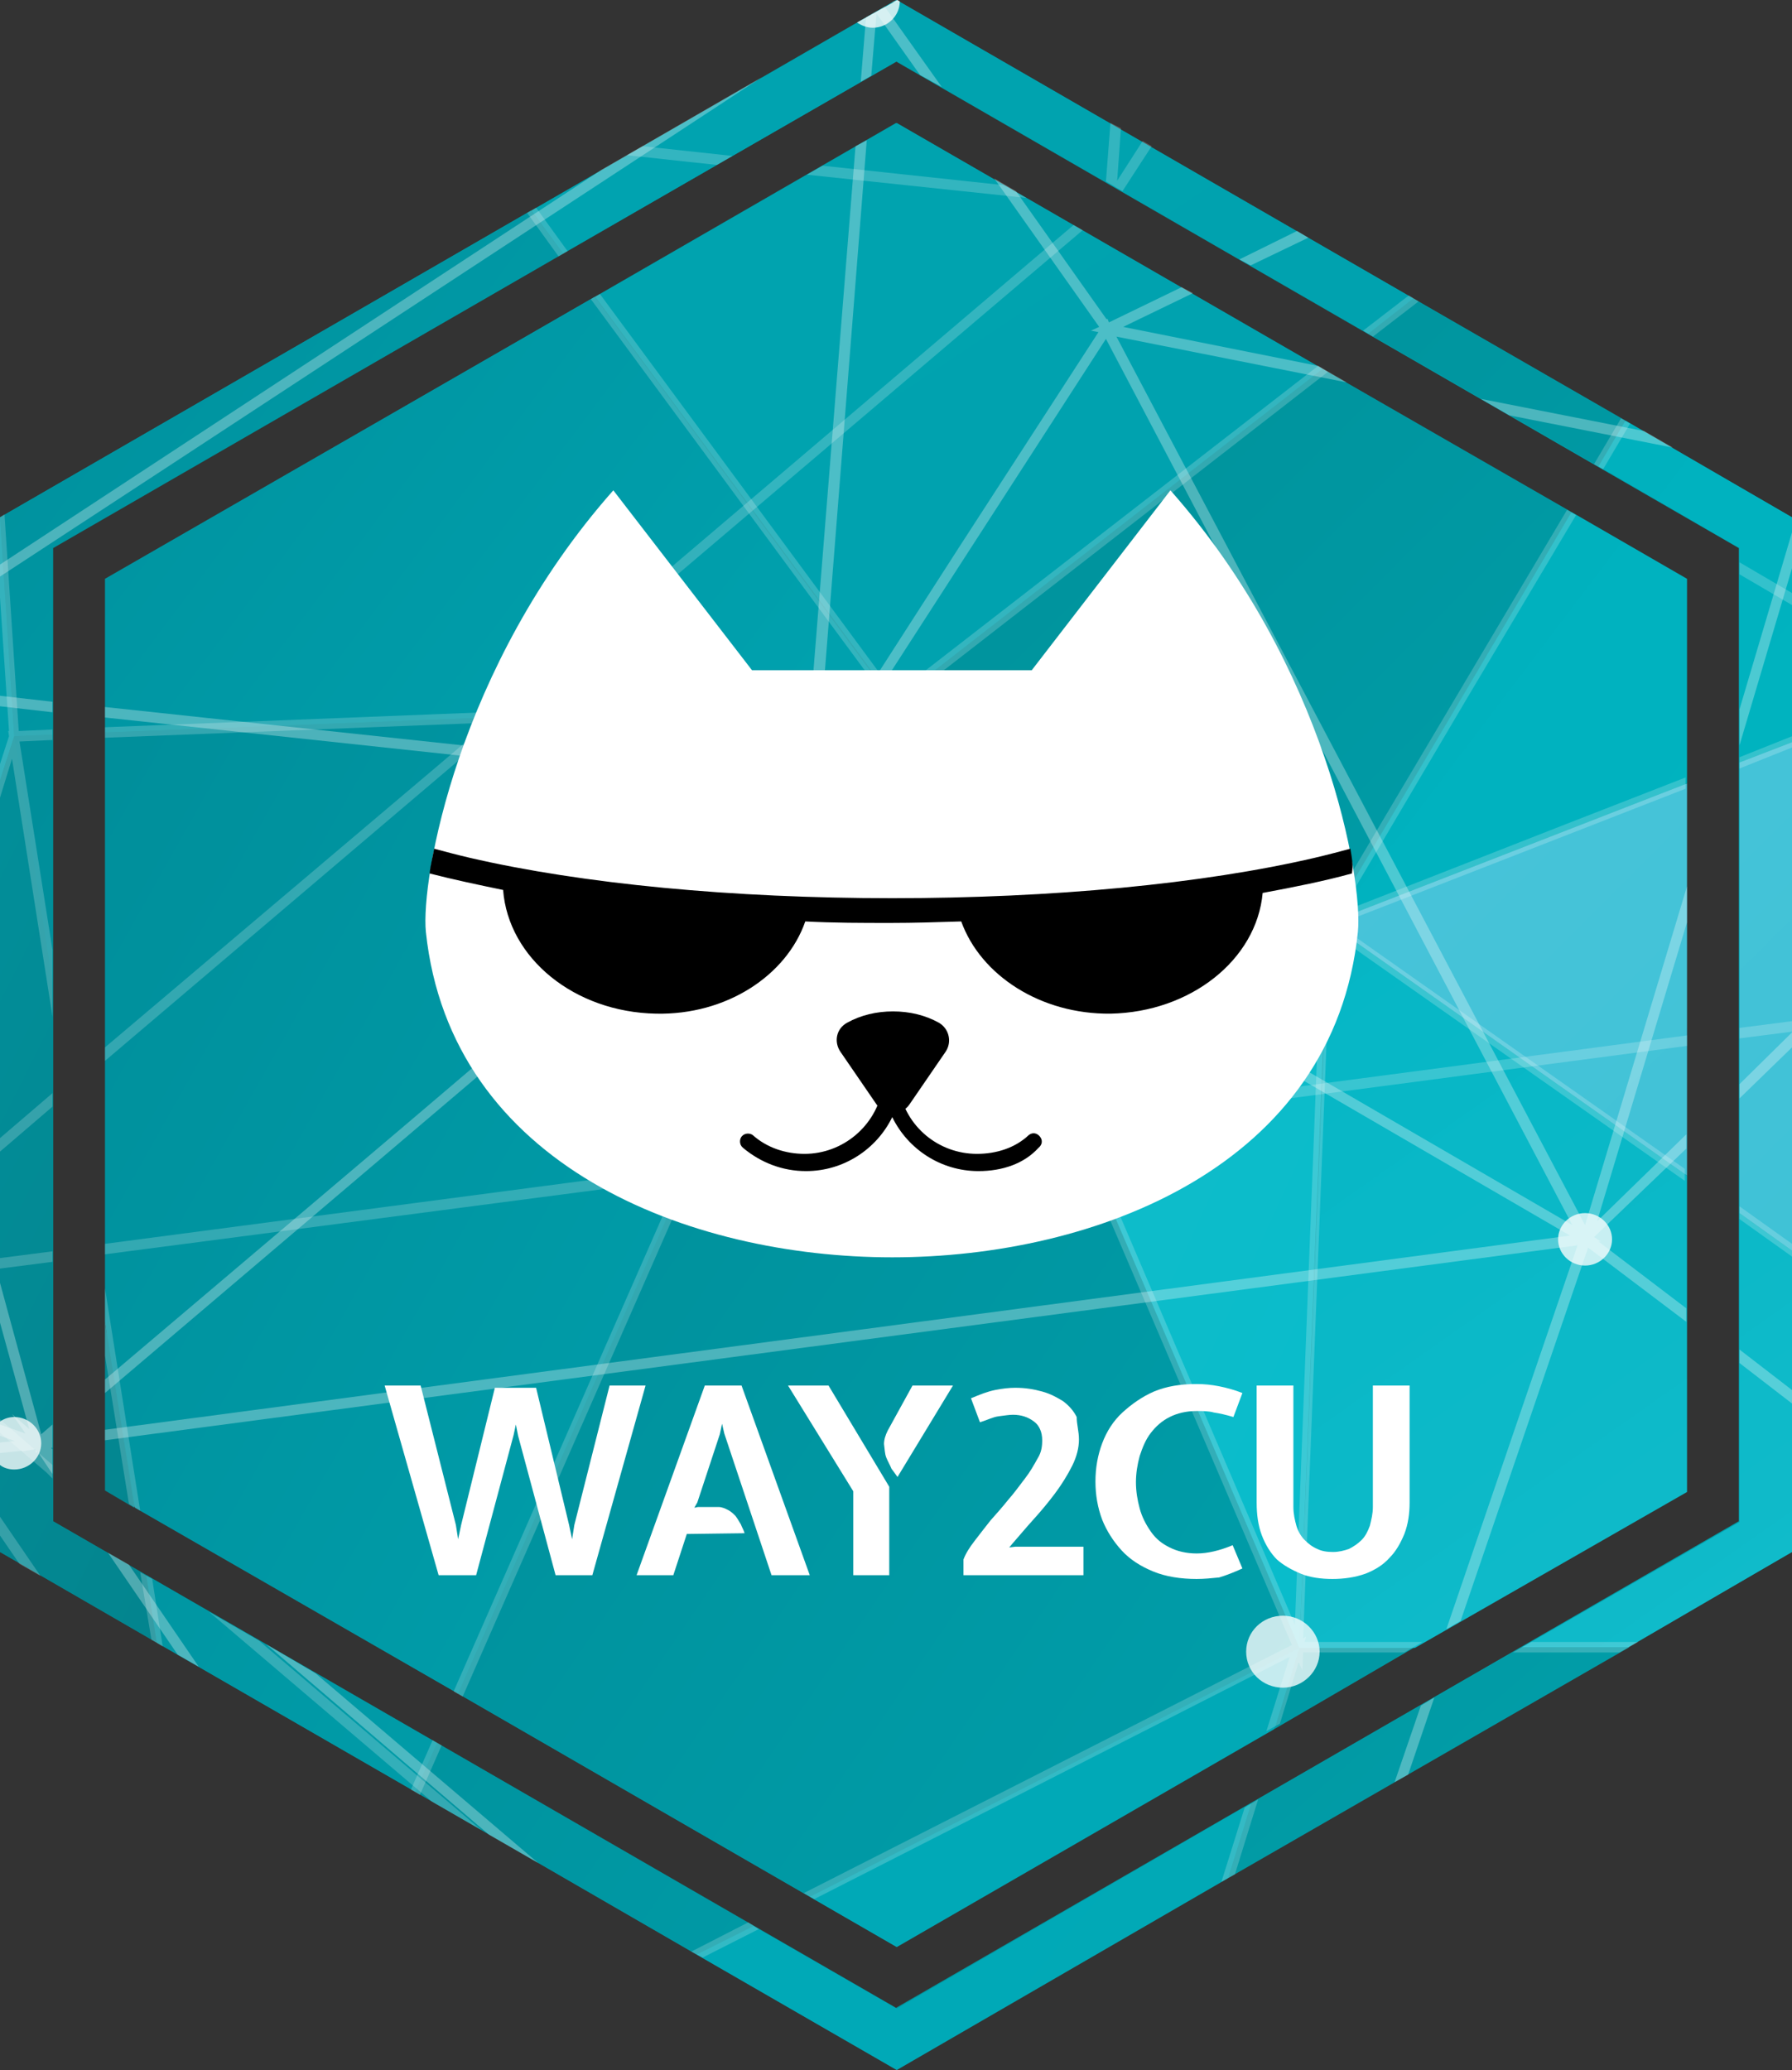 <?xml version="1.0" encoding="utf-8"?>
<!-- Generator: Adobe Illustrator 18.0.0, SVG Export Plug-In . SVG Version: 6.00 Build 0)  -->
<!DOCTYPE svg PUBLIC "-//W3C//DTD SVG 1.1//EN" "http://www.w3.org/Graphics/SVG/1.1/DTD/svg11.dtd">
<svg version="1.1"  xmlns="http://www.w3.org/2000/svg" xmlns:xlink="http://www.w3.org/1999/xlink" x="0px" y="0px"
	 width="239px" height="276.1px" viewBox="1 0.1 239 276.1" enable-background="new 1 0.1 239 276.1" xml:space="preserve">
<rect x="1" y="0.1" width="239" height="276.1" fill="#333333" stroke="none"/>
<g id="Guides" display="none">
</g>
<g>
	<linearGradient id="SVGID_1_" gradientUnits="userSpaceOnUse" x1="1" y1="138.117" x2="240" y2="138.117">
		<stop  offset="0" style="stop-color:#008B93"/>
		<stop  offset="1" style="stop-color:#00A1AD"/>
	</linearGradient>
	<path fill="url(#SVGID_1_)" d="M120.5,0.1L1,69.1v138l119.5,69l119.5-69v-138L120.5,0.1z M232.9,203l-112.4,64.9L8.1,203V73.2
		L120.5,8.3l112.4,64.9V203z M225.8,198.9l-105.3,60.8L15.2,198.9V77.3l105.3-60.8l105.3,60.8V198.9z"/>
	<g>
		<g id="background">
			<g>
				
					<linearGradient id="SVGID_2_" gradientUnits="userSpaceOnUse" x1="-255.941" y1="438.075" x2="-255.519" y2="437.653" gradientTransform="matrix(637 0 0 -414 162987.219 181307.141)">
					<stop  offset="0" style="stop-color:#00A5B1"/>
					<stop  offset="1" style="stop-color:#00A1AE"/>
				</linearGradient>
				<polygon fill="url(#SVGID_2_)" points="177.4,49.3 120.6,16.5 80.4,39.7 120.3,93.7 				"/>
				
					<linearGradient id="SVGID_3_" gradientUnits="userSpaceOnUse" x1="-255.912" y1="438.105" x2="-255.49" y2="437.683" gradientTransform="matrix(637 0 0 -414 162987.219 181307.141)">
					<stop  offset="0" style="stop-color:#00A5B1"/>
					<stop  offset="1" style="stop-color:#00A1AE"/>
				</linearGradient>
				<polygon fill="url(#SVGID_3_)" points="120.6,8.3 183.5,44.6 189.5,39.9 120.6,0.1 71.9,28.2 76.1,33.9 				"/>
				
					<linearGradient id="SVGID_4_" gradientUnits="userSpaceOnUse" x1="-255.83" y1="438.051" x2="-255.408" y2="437.628" gradientTransform="matrix(306 0 0 -425 78249.602 186125.625)">
					<stop  offset="0" style="stop-color:#008591"/>
					<stop  offset="1" style="stop-color:#00A3B0"/>
				</linearGradient>
				<polygon fill="url(#SVGID_4_)" points="80.3,39.7 15,77.3 15,97.8 120.1,93.7 				"/>
				
					<linearGradient id="SVGID_5_" gradientUnits="userSpaceOnUse" x1="-255.841" y1="438.039" x2="-255.419" y2="437.617" gradientTransform="matrix(306 0 0 -425 78249.602 186125.625)">
					<stop  offset="0" style="stop-color:#008591"/>
					<stop  offset="1" style="stop-color:#00A3B0"/>
				</linearGradient>
				<polygon fill="url(#SVGID_5_)" points="8,98.1 8,73.2 76.1,33.9 71.8,28.2 1,69.1 1,69.1 2.9,98.3 				"/>
				
					<linearGradient id="SVGID_6_" gradientUnits="userSpaceOnUse" x1="-255.718" y1="438.697" x2="-255.295" y2="438.275" gradientTransform="matrix(278 0 0 -469 71109.727 205813.266)">
					<stop  offset="0" style="stop-color:#008D99"/>
					<stop  offset="1" style="stop-color:#00A5B2"/>
				</linearGradient>
				<polygon fill="url(#SVGID_6_)" points="15,97.8 15,176.4 19,201.2 62.1,226 120.1,93.7 				"/>
				
					<linearGradient id="SVGID_7_" gradientUnits="userSpaceOnUse" x1="-255.853" y1="438.561" x2="-255.431" y2="438.139" gradientTransform="matrix(278 0 0 -469 71109.727 205813.266)">
					<stop  offset="0" style="stop-color:#008D99"/>
					<stop  offset="1" style="stop-color:#00A5B2"/>
				</linearGradient>
				<polygon fill="url(#SVGID_7_)" points="20.5,210.2 21.9,219.2 56.4,239.1 59.3,232.6 				"/>
				
					<linearGradient id="SVGID_8_" gradientUnits="userSpaceOnUse" x1="-255.793" y1="438.621" x2="-255.371" y2="438.199" gradientTransform="matrix(278 0 0 -469 71109.727 205813.266)">
					<stop  offset="0" style="stop-color:#008D99"/>
					<stop  offset="1" style="stop-color:#00A5B2"/>
				</linearGradient>
				<polygon fill="url(#SVGID_8_)" points="2.8,98.3 8,131.2 8,98.1 				"/>
				
					<linearGradient id="SVGID_9_" gradientUnits="userSpaceOnUse" x1="-255.925" y1="438.651" x2="-255.503" y2="438.229" gradientTransform="matrix(334 0 0 -469 85517.727 205813.266)">
					<stop  offset="0" style="stop-color:#008994"/>
					<stop  offset="1" style="stop-color:#00A1AD"/>
				</linearGradient>
				<polygon fill="url(#SVGID_9_)" points="120.3,93.7 62.1,226 109,253.1 174.3,219.9 				"/>
				
					<linearGradient id="SVGID_10_" gradientUnits="userSpaceOnUse" x1="-256.038" y1="438.538" x2="-255.616" y2="438.116" gradientTransform="matrix(334 0 0 -469 85517.727 205813.266)">
					<stop  offset="0" style="stop-color:#008994"/>
					<stop  offset="1" style="stop-color:#00A1AD"/>
				</linearGradient>
				<polygon fill="url(#SVGID_10_)" points="59.3,232.6 56.4,239.1 93.9,260.8 101.5,257 				"/>
				
					<linearGradient id="SVGID_11_" gradientUnits="userSpaceOnUse" x1="-255.8" y1="439.308" x2="-255.378" y2="438.885" gradientTransform="matrix(334 0 0 -401 85517.727 176325.547)">
					<stop  offset="0" style="stop-color:#00AAB8"/>
					<stop  offset="1" style="stop-color:#01A8B5"/>
				</linearGradient>
				<polygon fill="url(#SVGID_11_)" points="109,253.1 120.6,259.8 171,230.7 174.3,219.9 				"/>
				
					<linearGradient id="SVGID_12_" gradientUnits="userSpaceOnUse" x1="-255.834" y1="439.274" x2="-255.411" y2="438.852" gradientTransform="matrix(334 0 0 -401 85517.727 176325.547)">
					<stop  offset="0" style="stop-color:#00AAB8"/>
					<stop  offset="1" style="stop-color:#01A8B5"/>
				</linearGradient>
				<polygon fill="url(#SVGID_12_)" points="167.9,240.6 120.6,268 101.5,257 93.9,260.8 120.6,276.2 164.8,250.6 				"/>
				
					<linearGradient id="SVGID_13_" gradientUnits="userSpaceOnUse" x1="-254.902" y1="438.198" x2="-254.48" y2="437.776" gradientTransform="matrix(151 0 0 -888 38446.035 388940.844)">
					<stop  offset="0" style="stop-color:#009AA6"/>
					<stop  offset="1" style="stop-color:#01A1AE"/>
				</linearGradient>
				<polygon fill="url(#SVGID_13_)" points="1,69.1 1,104.2 2.9,98.3 				"/>
				
					<linearGradient id="SVGID_14_" gradientUnits="userSpaceOnUse" x1="-255.25" y1="438.738" x2="-254.828" y2="438.316" gradientTransform="matrix(223 0 0 -463 56878.227 203196)">
					<stop  offset="0" style="stop-color:#0196A2"/>
					<stop  offset="1" style="stop-color:#047F88"/>
				</linearGradient>
				<polygon fill="url(#SVGID_14_)" points="8,203 8,131.2 2.9,98.3 1,104.2 1,207.1 21.9,219.2 20.5,210.2 				"/>
				
					<linearGradient id="SVGID_15_" gradientUnits="userSpaceOnUse" x1="-255.259" y1="438.73" x2="-254.837" y2="438.308" gradientTransform="matrix(223 0 0 -463 56878.227 203196)">
					<stop  offset="0" style="stop-color:#0196A2"/>
					<stop  offset="1" style="stop-color:#047F88"/>
				</linearGradient>
				<polygon fill="url(#SVGID_15_)" points="15,198.9 18.9,201.2 15,176.4 				"/>
				
					<linearGradient id="SVGID_16_" gradientUnits="userSpaceOnUse" x1="-256.168" y1="439.219" x2="-255.746" y2="438.796" gradientTransform="matrix(457 0 0 -402 117216.523 176762.594)">
					<stop  offset="0" style="stop-color:#00939D"/>
					<stop  offset="1" style="stop-color:#03B9C6"/>
				</linearGradient>
				<polygon fill="url(#SVGID_16_)" points="167.9,240.6 164.8,250.6 218.3,219.8 204,219.8 				"/>
				
					<linearGradient id="SVGID_17_" gradientUnits="userSpaceOnUse" x1="-256.168" y1="439.219" x2="-255.746" y2="438.797" gradientTransform="matrix(457 0 0 -402 117216.523 176762.594)">
					<stop  offset="0" style="stop-color:#00939D"/>
					<stop  offset="1" style="stop-color:#03B9C6"/>
				</linearGradient>
				<polygon fill="url(#SVGID_17_)" points="174.3,219.9 171,230.7 189.7,219.8 				"/>
				
					<linearGradient id="SVGID_18_" gradientUnits="userSpaceOnUse" x1="-256.647" y1="439.044" x2="-256.225" y2="438.622" gradientTransform="matrix(137 0 0 -299 35290.984 131345.828)">
					<stop  offset="0" style="stop-color:#14BCC9"/>
					<stop  offset="1" style="stop-color:#08BCCB"/>
				</linearGradient>
				<polygon fill="url(#SVGID_18_)" points="120.3,93.7 174.3,219.9 178.1,123.2 				"/>
				
					<linearGradient id="SVGID_19_" gradientUnits="userSpaceOnUse" x1="-256.379" y1="438.358" x2="-255.957" y2="437.936" gradientTransform="matrix(331 0 0 -327 84955.719 143354.094)">
					<stop  offset="0" style="stop-color:#008B93"/>
					<stop  offset="1" style="stop-color:#00A1AD"/>
				</linearGradient>
				<polygon fill="url(#SVGID_19_)" points="178.1,123.2 210.6,68.4 177.4,49.3 120.3,93.7 				"/>
				
					<linearGradient id="SVGID_20_" gradientUnits="userSpaceOnUse" x1="-256.279" y1="438.459" x2="-255.857" y2="438.036" gradientTransform="matrix(331 0 0 -327 84955.719 143354.094)">
					<stop  offset="0" style="stop-color:#008B93"/>
					<stop  offset="1" style="stop-color:#00A1AD"/>
				</linearGradient>
				<polygon fill="url(#SVGID_20_)" points="214.2,62.3 217.8,56.2 189.5,39.9 183.5,44.6 				"/>
				
					<linearGradient id="SVGID_21_" gradientUnits="userSpaceOnUse" x1="-256.602" y1="439.348" x2="-256.18" y2="438.927" gradientTransform="matrix(333 0 0 -229 85595.727 100752.664)">
					<stop  offset="0" style="stop-color:#05B6C5"/>
					<stop  offset="1" style="stop-color:#15BDCC"/>
				</linearGradient>
				<polygon fill="url(#SVGID_21_)" points="233,203.1 233,203.1 204,219.8 218.2,219.8 240,207.1 240,166.9 233,161.9 				"/>
				
					<linearGradient id="SVGID_22_" gradientUnits="userSpaceOnUse" x1="-256.623" y1="439.327" x2="-256.2" y2="438.904" gradientTransform="matrix(333 0 0 -229 85595.727 100752.664)">
					<stop  offset="0" style="stop-color:#05B6C5"/>
					<stop  offset="1" style="stop-color:#15BDCC"/>
				</linearGradient>
				<polygon fill="url(#SVGID_22_)" points="174.3,219.9 189.7,219.9 226,199.1 226,199.1 226,156.9 178.2,123.2 				"/>
				
					<linearGradient id="SVGID_23_" gradientUnits="userSpaceOnUse" x1="-256.831" y1="438.308" x2="-256.408" y2="437.886" gradientTransform="matrix(254 0 0 -327 65380.367 143354.094)">
					<stop  offset="0" style="stop-color:#00AEBC"/>
					<stop  offset="1" style="stop-color:#00B5C1"/>
				</linearGradient>
				<polygon fill="url(#SVGID_23_)" points="226,104.6 226,77.3 210.6,68.4 178.2,123.2 				"/>
				
					<linearGradient id="SVGID_24_" gradientUnits="userSpaceOnUse" x1="-256.74" y1="438.399" x2="-256.318" y2="437.977" gradientTransform="matrix(254 0 0 -327 65380.367 143354.094)">
					<stop  offset="0" style="stop-color:#00AEBC"/>
					<stop  offset="1" style="stop-color:#00B5C1"/>
				</linearGradient>
				<polygon fill="url(#SVGID_24_)" points="233,73.2 233,101.8 240,99.1 240,69.1 217.8,56.2 214.2,62.3 				"/>
				
					<linearGradient id="SVGID_25_" gradientUnits="userSpaceOnUse" x1="-256.564" y1="438.827" x2="-256.142" y2="438.405" gradientTransform="matrix(324 0 0 -327 83300.68 143582.094)">
					<stop  offset="0" style="stop-color:#4AC4DA"/>
					<stop  offset="1" style="stop-color:#36C0D3"/>
				</linearGradient>
				<polygon fill="url(#SVGID_25_)" points="226,156.9 226,104.6 178.2,123.2 				"/>
				
					<linearGradient id="SVGID_26_" gradientUnits="userSpaceOnUse" x1="-256.536" y1="438.855" x2="-256.114" y2="438.433" gradientTransform="matrix(324 0 0 -327 83300.68 143582.094)">
					<stop  offset="0" style="stop-color:#4AC4DA"/>
					<stop  offset="1" style="stop-color:#36C0D3"/>
				</linearGradient>
				<polygon fill="url(#SVGID_26_)" points="233,161.9 240,166.9 240,99.1 233,101.8 				"/>
			</g>
		</g>
		<g id="Lines-3">
			<g>
				<polygon opacity="0.2" fill="#FFFFFF" enable-background="new    " points="76.7,33.6 72.5,27.8 71.3,28.5 75.5,34.3 				"/>
				<polygon opacity="0.2" fill="#FFFFFF" enable-background="new    " points="1.6,68.7 1,69.1 1,79.8 2.2,97.6 2.1,97.6 2.2,98.3 
					1,102 1,106.5 2.6,101.3 8,135.7 8,126.8 3.6,99 8,98.8 8,97.4 3.5,97.6 				"/>
				<polygon opacity="0.2" fill="#FFFFFF" enable-background="new    " points="15,180.9 18.2,200.7 19.7,201.6 15,171.9 				"/>
				<polygon opacity="0.2" fill="#FFFFFF" enable-background="new    " points="19.7,209.8 21.2,218.8 22.7,219.7 21.3,210.7 				
					"/>
				<polygon opacity="0.2" fill="#FFFFFF" enable-background="new    " points="218.4,56.6 217.2,55.9 213.6,62 214.8,62.7 				"/>
				<polygon opacity="0.2" fill="#FFFFFF" enable-background="new    " points="190.2,40.3 188.9,39.5 182.8,44.2 184.1,45 				"/>
				<path opacity="0.2" fill="#FFFFFF" enable-background="new    " d="M179.8,121.8L196.8,93l14.4-24.2l-1.2-0.7l-32.1,54.1
					l-0.4-0.3l0,0.2l-29-14.8l-26.9-13.7l56.5-43.9l-1.3-0.8l-56.2,43.6l-0.3-0.6l-0.2,0.4L81,39.3L79.8,40l39.1,53L15,97.1v1.4
					l104.1-4.1L91,158.6l-29.5,67.1l1.2,0.7l57.5-131l53.1,124.1l-65.1,33.1l1.4,0.8l63.4-32.3l-3.1,9.9l1.8-1l2.5-8.2l0.5,1.1
					l0.1-2.4l13.5,0l2.4-1.4l-15.7,0l0.2-0.7l-0.4,0.2l3.7-94.2l47.2,33.2V156l-24.3-17.1l-22-15.5l46.4-18.1v-1.5l-15.9,6.2
					L179.8,121.8z M173.7,216.8L121.7,95.2l26.5,13.6l28.9,14.8l-0.7,1.1l0.9-0.3L173.7,216.8z"/>
				<polygon opacity="0.2" fill="#FFFFFF" enable-background="new    " points="202.8,220.5 217,220.5 219.5,219.1 205.2,219.1 				
					"/>
				<polygon opacity="0.2" fill="#FFFFFF" enable-background="new    " points="233,162.7 240,167.7 240,166 233,161 				"/>
				<polygon opacity="0.2" fill="#FFFFFF" enable-background="new    " points="233,101.1 233,102.6 240,99.8 240,98.3 				"/>
				<polygon opacity="0.2" fill="#FFFFFF" enable-background="new    " points="55.8,238.8 57,239.5 59.9,232.9 58.7,232.2 				"/>
				<polygon opacity="0.2" fill="#FFFFFF" enable-background="new    " points="163.9,251.1 165.7,250.1 168.8,240.1 167,241.2 				
					"/>
				<polygon opacity="0.2" fill="#FFFFFF" enable-background="new    " points="93.2,260.4 94.7,261.2 102.2,257.4 100.8,256.5 				
					"/>
			</g>
		</g>
		<g id="Lines-2">
			<path opacity="0.2" fill="#FFFFFF" enable-background="new    " d="M1,153.7v-1.8l7-6v1.8L1,153.7z M240,80.8v-1.6l-7-4.1v1.6
				l0,0L240,80.8z M137.9,26.5l-3-1.7l-24.2-2.6l-2.1,1.2L137.9,26.5z M1,202.4v2.5l2.6,3.8l2.8,1.6L1,202.4z M149.1,16.5l-0.6,7.8
				l2.2,1.3l3.9-6l-1.2-0.7l-3.4,5.3l0.5-7L149.1,16.5z M240,136.3l-7,0.9v1.4l7-0.9V136.3z M28.9,215.1l29.7,25.3l6.6,3.8
				l-29.7-25.3L28.9,215.1z M98.7,20.9l-12-1.3l-2.1,1.2l12,1.3L98.7,20.9z M8,197.3v-1.8l-7-6.1v1.8l6.2,5.3L8,197.3z M15,139.8
				v1.8L145.4,30.8l-1.2-0.7l-84.9,72.2L15,139.8z M84.5,158.3L226,139.6v-1.4l-9.8,1.3L15,166v1.4L84.5,158.3z M1,169.3l7-0.9V167
				l-7,0.9V169.3z"/>
		</g>
		<g id="Lines-1">
			<g>
				<polygon opacity="0.3" fill="#FFFFFF" enable-background="new    " points="1,171.2 1,176.5 4.9,190.7 2.6,188.7 4.4,191.3 
					1,190.1 1,191.6 3,192.3 1,192.5 1,193.9 4,193.6 3.9,193.7 5.7,193.4 5.8,193.9 6,193.7 8,196.7 8,193.4 7.8,193.2 8,193.2 
					8,190.1 6.5,191.4 				"/>
				<polygon opacity="0.3" fill="#FFFFFF" enable-background="new    " points="102.6,10.4 81.3,22.7 24,60.3 1,75.4 1,77 23,62.6 
									"/>
				<polygon opacity="0.3" fill="#FFFFFF" enable-background="new    " points="120.6,0.1 119.9,0.4 121.1,0.4 				"/>
				<polygon opacity="0.3" fill="#FFFFFF" enable-background="new    " points="224.1,59.8 220.3,57.6 198.5,53.3 202.3,55.5 				
					"/>
				<polygon opacity="0.3" fill="#FFFFFF" enable-background="new    " points="1,94.3 8,95.1 8,93.7 1,92.9 				"/>
				<polygon opacity="0.3" fill="#FFFFFF" enable-background="new    " points="175.5,31.8 174,30.9 166.3,34.7 167.8,35.5 				"/>
				<polygon opacity="0.3" fill="#FFFFFF" enable-background="new    " points="117.9,1.9 123.7,10.1 126.6,11.7 119,1 116.5,2.4 
					115.8,11 117.2,10.2 				"/>
				<polygon opacity="0.3" fill="#FFFFFF" enable-background="new    " points="233,146.6 240,139.8 240,137.8 233,144.7 				"/>
				<polygon opacity="0.3" fill="#FFFFFF" enable-background="new    " points="233,94.7 233,99.5 240,75.9 240,71.1 				"/>
				<polygon opacity="0.3" fill="#FFFFFF" enable-background="new    " points="233,181.9 240,187.3 240,185.5 233,180.1 				"/>
				<polygon opacity="0.3" fill="#FFFFFF" enable-background="new    " points="36.5,219.4 66.2,244.8 72.8,248.6 43.1,223.3 				
					"/>
				<polygon opacity="0.3" fill="#FFFFFF" enable-background="new    " points="15.4,207.2 24.7,220.8 27.5,222.4 18.2,208.8 				
					"/>
				<path opacity="0.3" fill="#FFFFFF" enable-background="new    " d="M149.9,45l30.7,6.1l-3.8-2.2l-26-5.2l9.3-4.5l-1.5-0.8
					l-9.7,4.7l-0.2-0.5l-0.1,0.1l-12.1-17.1l-2.9-1.7l14,19.8l-1.1,0.5l1,0.2l-18.4,28.4L110,102.5l6.6-83.7l-1.5,0.8l-6.8,84.8
					L15,94.4v1.4l92.3,9.9l-52.3,44.5L15,184.1v1.8l93.1-79.1l0,1.1l1.2-1.8l49.5,28.8l51.6,30l-43,5.7L15,190.8v1.4l99.6-13.2
					l96.8-12.8l-17.5,51.2l1.9-1.1l16.8-49.2l0,0.1l0.2-0.7l13.1,9.9v-1.8l-11.7-8.9l0.3,0l-0.9-0.6l12.3-11.8v-1.9L214,163l12-39.9
					v-4.8l-13.6,45.2L149.9,45z M110.2,105.1l0.5-0.4l-0.5-0.1l19.5-30.2l18.8-29.1l62.2,118.2L110.2,105.1z"/>
				<polygon opacity="0.3" fill="#FFFFFF" enable-background="new    " points="187,237.8 188.8,236.8 192.3,226.5 190.5,227.6 				
					"/>
			</g>
		</g>
		<g id="Circules">
			<path opacity="0.77" fill="#FFFFFF" enable-background="new    " d="M1,189.7c0.6-0.4,1.2-0.6,1.9-0.6c2,0,3.6,1.6,3.6,3.5
				c0,1.9-1.6,3.5-3.6,3.5c-0.7,0-1.4-0.2-1.9-0.6C1,195.6,1,189.7,1,189.7z M115.3,3.1c0.6,0.4,1.3,0.7,2.1,0.7
				c2,0,3.6-1.6,3.6-3.5c0,0,0,0,0,0l-0.3-0.2L115.3,3.1z M105.5,104.7c0,1.9,1.6,3.5,3.6,3.5s3.6-1.6,3.6-3.5s-1.6-3.5-3.6-3.5
				S105.5,102.8,105.5,104.7z M177,220.4c0-2.6-2.2-4.8-4.9-4.8s-4.9,2.1-4.9,4.8s2.2,4.8,4.9,4.8S177,223,177,220.4z M216,165.4
				c0-1.9-1.6-3.5-3.6-3.5s-3.6,1.6-3.6,3.5s1.6,3.5,3.6,3.5S216,167.3,216,165.4z"/>
		</g>
		<g id="cat_face">
			<g>
				<g>
					<g>
						<path fill="#FFFFFF" d="M72.5,185.2l4.4,18.3l0.4,1.9l0.3-1.9l4.7-18.6h4.8L80,210.2h-4.9l-5-18.6l-0.3-1.5l-0.3,1.4l-5,18.7
							h-5l-7.2-25.3h4.8l4.7,18.6l0.3,1.9l0.4-1.9l4.5-18.3L72.5,185.2L72.5,185.2z"/>
						<path fill="#FFFFFF" d="M92.6,204.7l-1.8,5.5h-4.9l9.1-25.3h4.9l9.1,25.3h-5.1l-6.3-18.9l-0.3-1.3l-0.3,1.4l-3,9.1l-0.4,0.7
							l0.5-0.1h2.7c0.5,0,0.9,0.2,1.3,0.4s0.7,0.5,1,0.8c0.3,0.4,0.5,0.8,0.7,1.1c0.2,0.5,0.4,0.8,0.5,1.2L92.6,204.7L92.6,204.7z"
							/>
						<path fill="#FFFFFF" d="M119.6,198.4v11.8h-4.8v-11.2l-8.7-14.1h5.4L119.6,198.4z M122.7,184.9h5.4l-7.4,12.2
							c-0.2-0.3-0.5-0.7-0.8-1.1c-0.2-0.5-0.5-1-0.7-1.5c-0.2-0.5-0.2-1.1-0.3-1.8c0-0.6,0.2-1.2,0.5-1.8L122.7,184.9z"/>
						<path fill="#FFFFFF" d="M144.9,192.1c0,1.1-0.3,2.3-0.9,3.5s-1.4,2.5-2.3,3.7c-0.9,1.2-1.9,2.4-2.9,3.5s-1.9,2.2-2.7,3.1
							l-0.5,0.6l0.8-0.1h9.1v3.8h-16v-2.1c0.3-0.8,0.8-1.6,1.5-2.5c0.6-0.8,1.4-1.8,2.1-2.7c0.8-0.9,1.6-1.8,2.4-2.8
							c0.8-0.9,1.5-1.9,2.2-2.8s1.2-1.8,1.7-2.7c0.5-0.8,0.6-1.6,0.6-2.4c0-1.1-0.4-2-1.1-2.5c-0.8-0.6-1.7-0.9-2.8-0.9
							c-0.5,0-1.1,0.1-1.9,0.2s-1.5,0.5-2.5,0.8l-1.2-3.2c1.2-0.5,2.2-0.9,3.2-1.1s1.9-0.3,2.7-0.3c1.4,0,2.5,0.2,3.6,0.5
							c1.1,0.3,2,0.8,2.8,1.3c0.8,0.6,1.4,1.3,1.8,2.1C144.6,190.1,144.9,191,144.9,192.1z"/>
						<path fill="#FFFFFF" d="M160.6,210.7c-2.1,0-4.1-0.3-5.8-1c-1.7-0.7-3.1-1.6-4.2-2.8c-1.1-1.2-2-2.6-2.6-4.1
							c-0.6-1.6-0.9-3.3-0.9-5.1s0.3-3.5,0.9-5.1c0.6-1.6,1.5-3,2.7-4.1c1.2-1.1,2.6-2.1,4.2-2.8c1.7-0.7,3.5-1,5.7-1
							c1,0,2,0.1,3,0.3c1,0.2,2.1,0.5,3.1,0.9l-1.2,3.2c-1-0.3-1.9-0.5-2.6-0.6c-0.7-0.2-1.5-0.2-2.3-0.2c-1.4,0-2.6,0.3-3.6,0.8
							c-1,0.5-1.8,1.2-2.5,2.1c-0.7,0.9-1.1,1.9-1.5,3.1c-0.3,1.1-0.5,2.3-0.5,3.5s0.2,2.4,0.5,3.5c0.3,1.1,0.8,2.1,1.5,3.1
							s1.5,1.6,2.5,2.1c1,0.5,2.2,0.8,3.6,0.8c1.5,0,3.1-0.4,4.8-1.1l1.3,3.1c-1.1,0.5-2.1,0.9-3.1,1.2
							C162.6,210.6,161.6,210.7,160.6,210.7z"/>
						<path fill="#FFFFFF" d="M178.7,210.7c-1.5,0-3-0.2-4.2-0.7c-1.2-0.5-2.3-1.1-3.2-1.9c-0.8-0.8-1.5-1.9-2-3.2s-0.7-2.8-0.7-4.4
							v-15.6h4.9v16.2c0,0.9,0.2,1.8,0.4,2.5s0.6,1.4,1.1,1.9s1,0.9,1.7,1.2c0.6,0.3,1.3,0.4,2.1,0.4s1.5-0.2,2.1-0.4
							c0.6-0.3,1.2-0.7,1.7-1.2c0.5-0.5,0.8-1.1,1.1-1.9c0.2-0.8,0.4-1.6,0.4-2.5v-16.2h4.9v15.6c0,1.5-0.2,2.9-0.7,4.2
							c-0.5,1.2-1.1,2.3-2,3.2c-0.8,0.9-1.9,1.6-3.2,2.1C181.7,210.5,180.2,210.7,178.7,210.7z"/>
					</g>
				</g>
				<path fill="#FFFFFF" d="M120,167.8c27.2,0,58.9-12.2,62.1-43.4c0.7-7-4.2-35.4-25-58.9l-18.5,24h-37.3l-18.5-24
					c-20.8,23.5-25.7,52-25,58.9C61.1,155.6,92.9,167.8,120,167.8"/>
				<g>
					<path d="M122.3,147.4l4.8-7c0.9-1.3,0.5-3.1-0.9-3.9c-1.8-1-3.9-1.5-6.1-1.5s-4.3,0.5-6.1,1.5c-1.5,0.8-1.8,2.6-0.9,3.9l4.8,7
						C118.9,149,121.2,149,122.3,147.4z"/>
					<g>
						<path d="M131.5,156.3c-5,0-9.4-2.9-11.5-7.2c-2.1,4.3-6.5,7.2-11.5,7.2c-3.1,0-6-1.1-8.4-3.1c-0.5-0.4-0.5-1.1-0.2-1.5
							c0.4-0.5,1.1-0.5,1.5-0.2c1.9,1.7,4.4,2.5,6.9,2.5c5.1,0,9.5-3.7,10.4-8.7c0.1-0.5,0.5-0.9,1.1-0.9c0.5,0,1,0.4,1.1,0.9
							c0.9,5.1,5.3,8.7,10.4,8.7c2.6,0,5.1-0.8,6.9-2.5c0.5-0.4,1.1-0.3,1.5,0.2c0.4,0.5,0.3,1.1-0.2,1.5
							C137.6,155.3,134.7,156.3,131.5,156.3z"/>
					</g>
					<path d="M181.1,113.3c-1.5,0.4-3,0.8-4.7,1.2c-15,3.5-35.1,5.4-56.4,5.4s-41.3-1.9-56.4-5.4c-1.7-0.4-3.2-0.8-4.7-1.2
						c-0.2,1.2-0.5,2.2-0.6,3.3c3.1,0.8,6.4,1.5,9.8,2.2c0.7,9.1,9.5,16.3,20.4,16.5c9.4,0.2,17.4-5.1,19.9-12.3
						c3.8,0.2,7.6,0.2,11.4,0.2c3.1,0,6.3-0.1,9.4-0.2c2.6,7.2,10.6,12.4,19.9,12.3c10.7-0.2,19.5-7.2,20.3-16.1
						c4.3-0.8,8.3-1.6,11.9-2.6C181.5,115.5,181.3,114.5,181.1,113.3z"/>
				</g>
			</g>
		</g>
	</g>
</g>
</svg>
